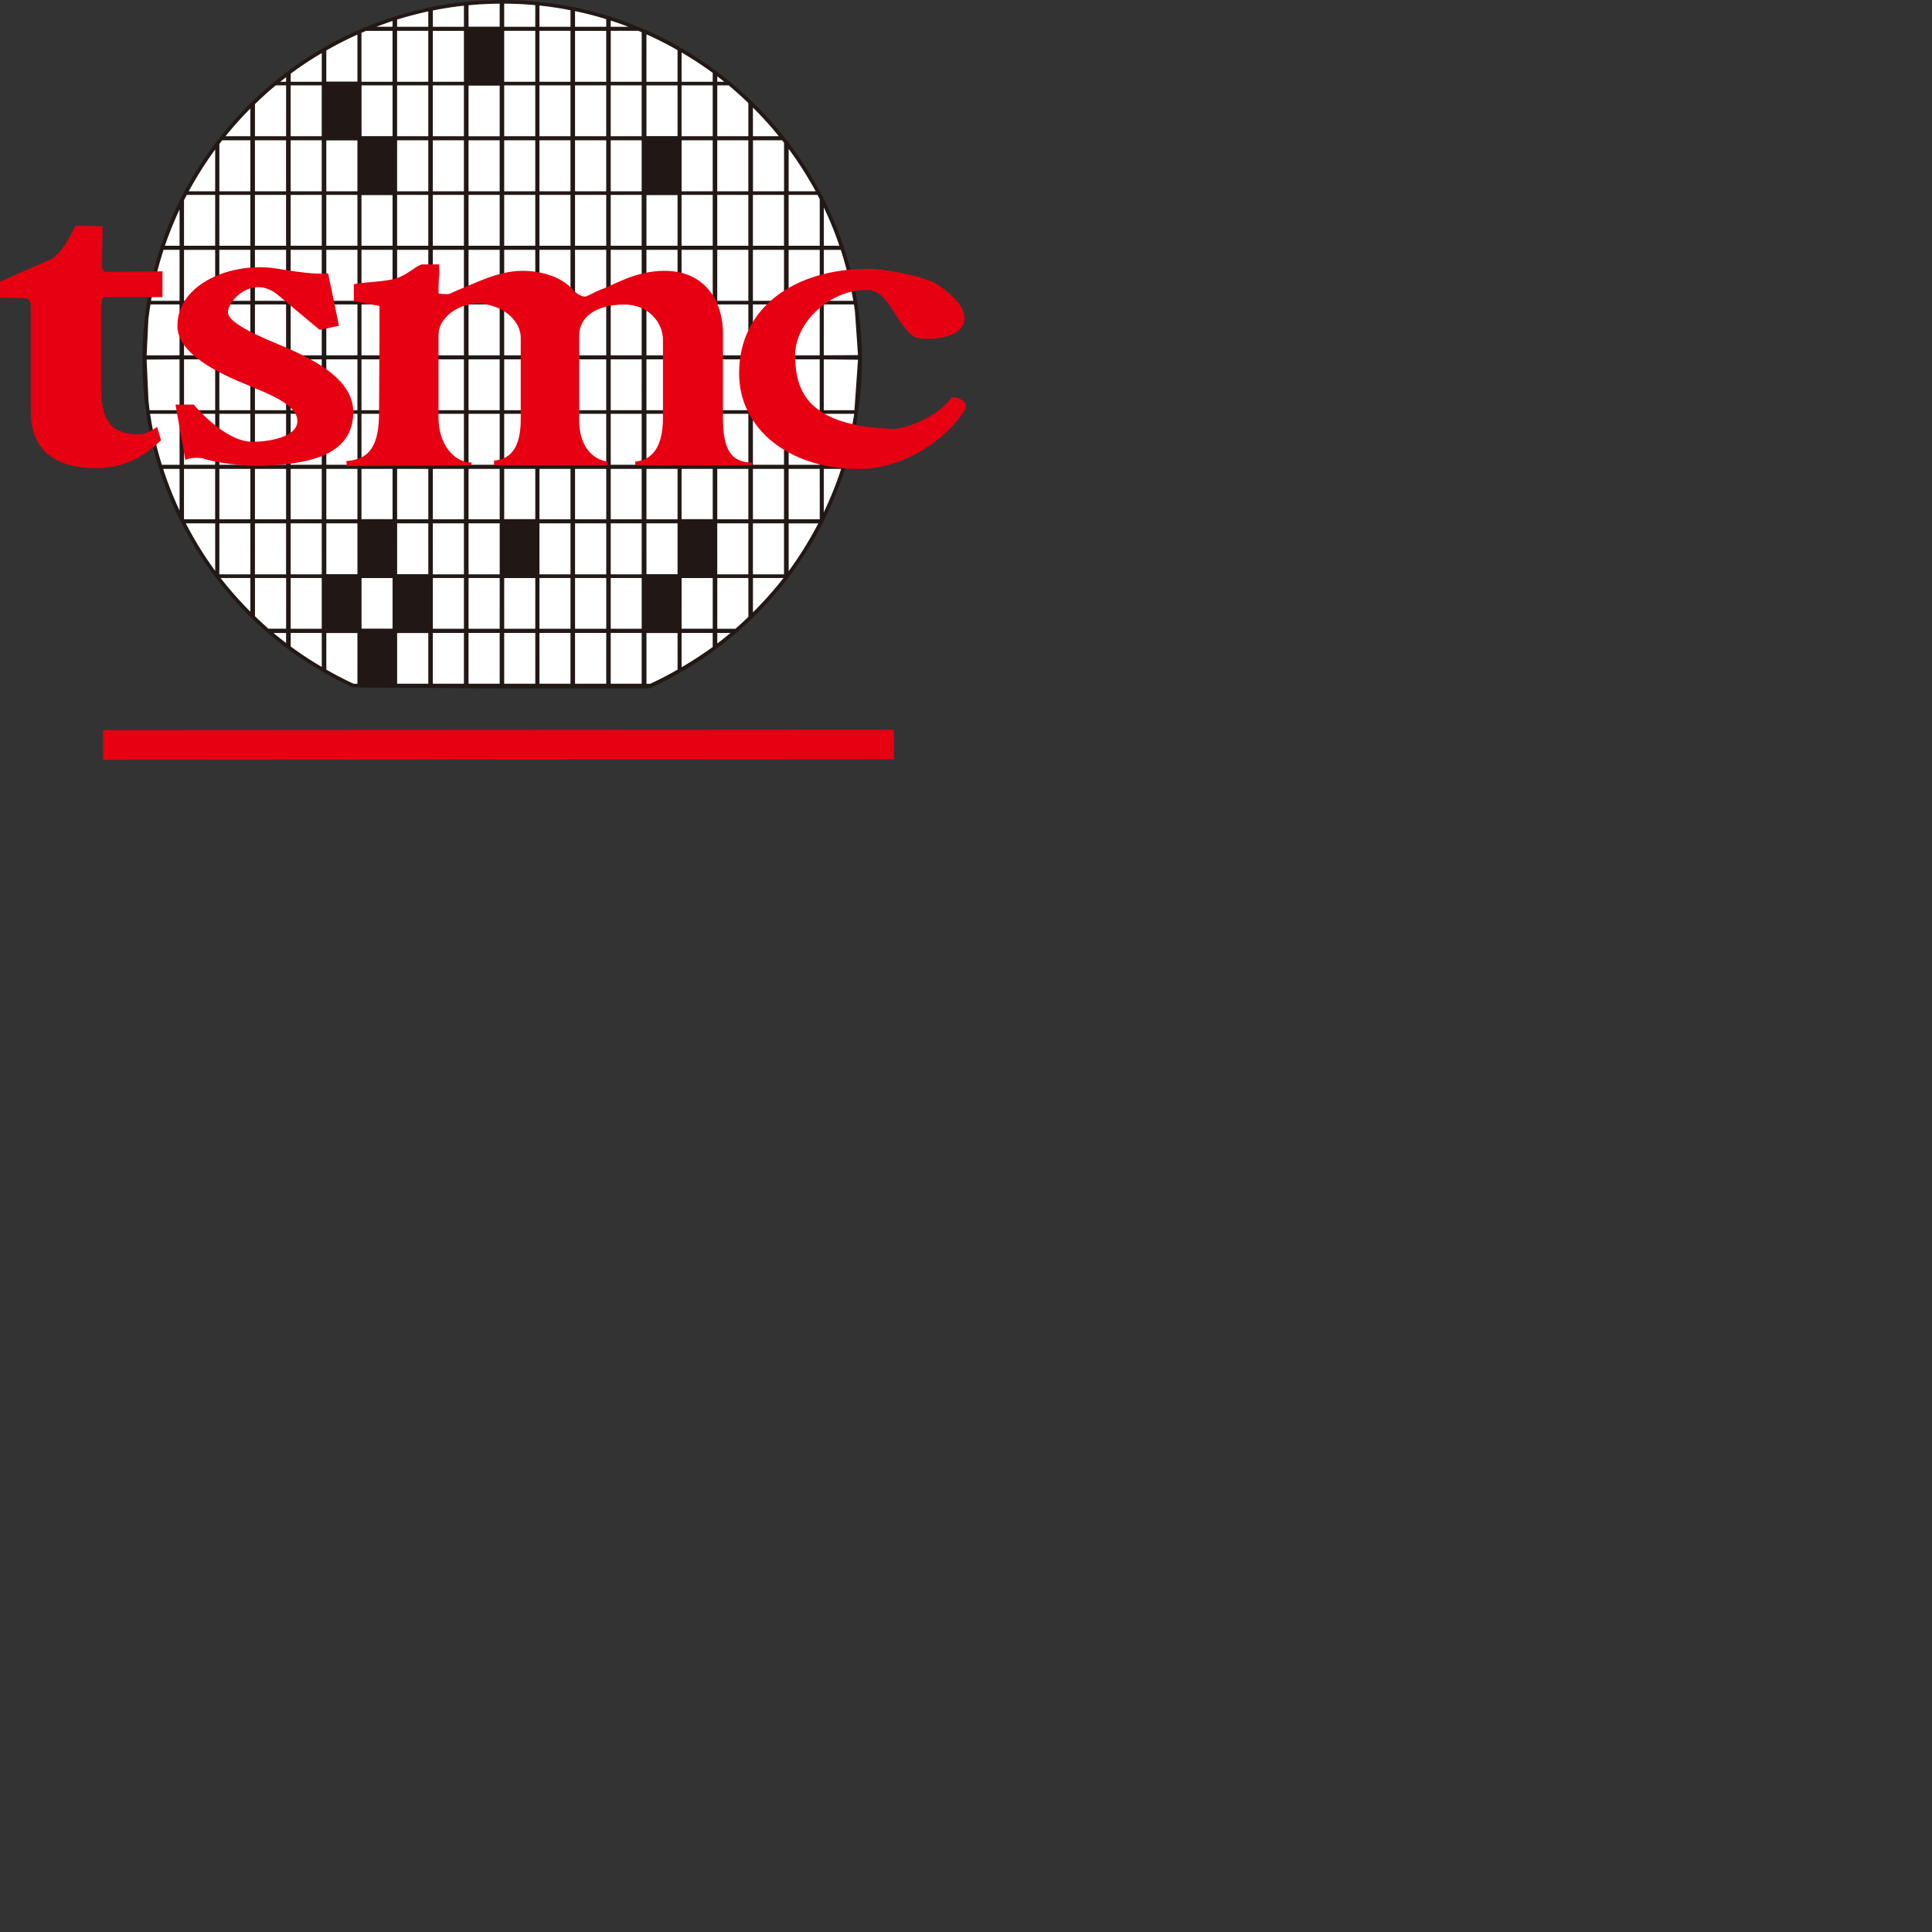 <svg xmlns="http://www.w3.org/2000/svg" version="1.1" viewBox="0 0 512 512" fill="currentColor"><rect x="0" y="0" width="512" height="512" fill="#333333" stroke="none"/><path fill="#FFF" d="m93.62 181.679l38.548.292h39.745c32.927-14.868 56.025-48.147 56.025-86.574c0-52.257-42.652-94.915-94.792-94.915c-52.266 0-94.944 42.656-94.944 94.915c-.003 38.218 22.734 71.336 55.418 86.282"/><path fill="#221815" d="M133.141 0c1.411 0 2.833.034 4.267.102c2.49.11 4.954.317 7.39.618l.096.014c.344.04.688.085 1.03.131l.245.036c2.363.324 4.699.738 7.004 1.236c1.492.314 2.988.674 4.487 1.08l1.371.385l.36.105c.505.143 1.006.293 1.507.446v-.01l1.149.36c.665.213 1.335.437 2.017.676l.687.244l.792.288a94.537 94.537 0 0 1 4.342 1.705l1.836.753h-.1a95.453 95.453 0 0 1 16.86 9.68l.576.415l.769.56a106.72 106.72 0 0 1 3.539 2.775l1.243 1.023l-.02-.002a96.51 96.51 0 0 1 12.754 13.089l.712.894l.461.593h.223l.001.291a95.922 95.922 0 0 1 8.51 13.213l.504.942c.09.186.185.372.28.558l.157.002l.001.308a94.694 94.694 0 0 1 10.224 42.887l-.012-1.287h.018l-.016.19l.009.938l.007.101h-.007v.058c0 4.127-.267 8.208-.788 12.224l-.16 1.18a94.74 94.74 0 0 1-.213 1.417l-.258 1.545l-.218 1.202l-.154.802l-.133.658a93.292 93.292 0 0 1-2.428 9.39l-.14.442c-8.07 25.282-26.498 46.458-51.067 57.807l-.746.341l-.196.042h-39.748l-38.174-.29h-.368l-.196-.043a95.329 95.329 0 0 1-36.192-28.95l-.058.001v-.07l-.563-.75l-.768-1.05l-.091-.129a95.512 95.512 0 0 1-7.918-13.055l-.035-.043l-.002-.032a95.102 95.102 0 0 1-10.074-42.639c0-15.8 3.881-30.726 10.74-43.875l.073-.15l-.001.011a95.8 95.8 0 0 1 8.15-12.93l1.29-1.703l-.001.017A96.501 96.501 0 0 1 70.76 23.329l.93-.796a96.33 96.33 0 0 1 5.173-4.075l1.192-.86l.901-.632l.208-.144a95.443 95.443 0 0 1 15.419-8.65l-.063.002l1.19-.494a94.729 94.729 0 0 1 7.497-2.848l1.082-.355v-.004l.298-.093l.397-.126l.127-.033l.128-.037a93.68 93.68 0 0 1 7.077-1.88l.781-.174l.778-.169l.576-.122a87.022 87.022 0 0 1 7.816-1.22l1.112-.113c2.81-.29 5.656-.456 8.532-.492l.752-.005V0zM104.29 167.73h-8.613v13.487l8.613.065zm-9.565-.15h-8.248v9.873l.395.225a96.291 96.291 0 0 0 5.083 2.691l.928.443l.843.391l.999.001zm84.839-.002h-8.245v13.624h.993l.455-.207a85.874 85.874 0 0 0 5.71-2.927l.689-.385l.398-.226zm-47.143.153h-8.25v13.462h8.25zm-9.478 0h-8.239l.001 13.462h8.238zm-9.441-.159h-8.259v13.62h8.259zm56.55.159h-8.205v13.462h8.205zm-9.394 0h-8.267v13.462h8.268zm-9.47 0h-8.23v13.462h8.23zm-9.336 0h-8.236l.001 13.462h8.236zm47.02 0h-8.246v9.104l.746-.443a99.842 99.842 0 0 0 6.455-4.184l.654-.468l.392-.288zm-103.603 0H77.04v3.599l.655.481a91.408 91.408 0 0 0 6.34 4.193l.967.578l.268.156zm108.326 0h-3.51l.002 2.808l.683-.523a87.516 87.516 0 0 0 2.046-1.634l.654-.544zm-117.78.008H72.49l.33.279c.503.419 1.004.828 1.505 1.226l.75.59l.741.568zm28.217-14.568h-8.236v13.607h8.236zm-18.77 0H77.03l-.001 13.458h8.234zm113.064.004h-8.237l-.004 13.45h4.813l.43-.371l.51-.456l.527-.482l.556-.516l.593-.56l.812-.778zm-18.657-.01h-8.665v13.46h8.665zm-84.827 0h-8.627v13.46h8.627zm18.91 0h-8.768v13.455h8.768zm9.19.006h-8.237v13.449h8.238zm28.246 0h-8.23v13.449h8.23zm9.47 0h-8.266l-.001 13.449h8.267zm-28.236 0h-8.25l-.001 13.449h8.25zm37.63 0h-8.205v13.449h8.204zm-28.199 0h-8.236v13.449h8.235zm47.024 0h-8.254l-.001 13.445h8.254zm-113.055.002h-8.248l-.003 10.134l.546.523c.686.654 1.36 1.282 2.028 1.889l.665.6l.331.293h4.68zm131.805.004h-8.09v9.102l.93-.935a96.066 96.066 0 0 0 5.927-6.616l.785-.977zm-141.277-.001h-7.887l.26.333a97.112 97.112 0 0 0 6.796 7.762l.831.845zm122.777-14.482h-8.615v13.523h8.615zm-84.837 0h-8.614v13.523h8.614zm37.716 0h-8.632v13.523h8.632zm28.045 0h-8.204v13.519h8.205zm-103.703 0h-8.22l.002 13.519h8.219zm84.84 0h-8.23v13.519h8.23zm9.47 0h-8.267v13.519h8.268zm-65.934 0h-8.247l.001 13.519h8.247zm-18.915 0h-8.246l.001 13.519h8.246zm131.958 0h-8.238v13.519h8.24zm-75.346 0h-8.25v13.519h8.25zm-9.478 0h-8.239l.001 13.519h8.238zm56.616 0h-8.245l.001 13.519h8.245zm-66.058 0h-8.259l.001 13.519h8.259zm-28.24 0h-8.233v13.519h8.235zm113.056 0h-8.237l.001 13.519h8.237zm18.535.01h-7.846v12.654l.558-.766a99.145 99.145 0 0 0 6.64-10.66l.547-1.027zm-159.828-.01H49.25l.073.142a96.265 96.265 0 0 0 6.603 10.926l.664.936l.432.594zm131.852-14.433h-8.254l.001 13.48h8.254zm-47.024 0h-8.236l.001 13.48h8.236zm-37.82 0h-8.237v13.48h8.237zm113.205 0h-8.239v13.346h8.242zm-160.226 0h-8.257v13.346h8.257zm94.176 0h-8.23v13.344h8.23zm-65.925 0h-8.234v13.344h8.234zm94.297 0h-8.245v13.344h8.245zm28.208 0h-8.238v13.344h8.238zm-94.266 0h-8.259v13.344h8.259zm56.55 0h-8.204v13.344h8.204zm-37.63 0h-8.25v13.344h8.25zm65.896 0h-8.237v13.344h8.237zm-103.593 0h-8.247v13.344h8.247zm-28.376 0h-8.22v13.344h8.22zm94.31 0h-8.267v13.344h8.267zm-37.715 0h-8.239v13.344h8.239zm-47.134 0h-8.246v13.344h8.246zm147.108-.004h-4.611v11.497l.079-.159a91.998 91.998 0 0 0 4.075-9.954l.373-1.116zm-175.331 0h-4.348l.105.326a93.098 93.098 0 0 0 3.626 9.371l.528 1.155l.09.189zm0-14.59h-7.811l.088.578a92.21 92.21 0 0 0 2.496 11.168l.328 1.113l.2.651h4.702zm169.652.001h-8.236v13.507h8.235zm9.133-.002h-6.315l-1.743.003v13.505h4.949l.209-.675l.215-.723l.182-.632a93.86 93.86 0 0 0 1.92-8.073l.09-.482l.107-.582c.06-.338.119-.676.176-1.015l.127-.776zm-46.811.002h-8.245v13.499h8.244zm-9.508 0h-8.205v13.499h8.204zm37.716 0h-8.238l-.001 13.499h8.238zm-47.11 0h-8.266l-.001 13.499h8.267zm-84.848 0h-8.246v13.499h8.245zm122.508 0h-8.237v13.499h8.236zm-47.13 0h-8.23v13.499h8.23zm-37.686 0h-8.259v13.499h8.258zm18.92 0h-8.25l-.001 13.499h8.25zm-47.16 0H77.03l-.001 13.499h8.234zm18.77 0h-8.236l-.001 13.499h8.236zm84.845 0h-8.254l-.001 13.499h8.254zm-65.934 0h-8.238v13.499h8.238zm-28.218 0h-8.247v13.499h8.246zm-28.376 0h-8.22v13.499h8.219zm75.504 0h-8.236v13.499h8.235zm-84.831 0h-8.254v13.497h8.253zm18.787-14.435h-8.246l.001 13.48h8.246zm75.378 0h-8.23l.001 13.48h8.23zm-37.686 0h-8.259l.001 13.48h8.259zm-28.24 0h-8.233v13.48h8.235zm75.397 0h-8.267v13.48h8.268zm37.659 0h-8.237l.001 13.48h8.237zm-75.374 0h-8.239l.001 13.48h8.238zm65.933 0h-8.254l.001 13.48h8.254zm-122.528 0h-8.22l.002 13.48h8.219zm28.376 0h-8.247l.001 13.48h8.247zm75.327 0h-8.204v13.48h8.205zm-66.02 0h-8.236v13.48h8.237zm113.206 0H209l.001 13.48h8.236zm1.067.01v13.47h2.033l6.098-.008l.942-13.375zm-10.537-.01h-8.238v13.48h8.24zm-150.746 0h-8.254l.001 13.48h8.254zm75.4 0h-8.25v13.48h8.25zm9.431 0h-8.236l.001 13.48h8.236zm37.707 0h-8.245l.001 13.48h8.245zm-131.98.006l-8.72.053l.47 10.637l.233 2.2l.07.585h7.947zm0-14.567h-7.707l-.064.383l-.127.823l-.136.97l-.22 1.658l-.467 9.669l8.72-.017zm47.145 0h-8.247v13.49h8.247zm-18.915 0h-8.246v13.49h8.246zm122.508 0h-8.237v13.49h8.237zm-28.266 0h-8.204v13.49h8.204zm37.716 0h-8.238v13.49h8.238zm-103.736 0h-8.236v13.49h8.236zm75.528 0h-8.245v13.49h8.245zm9.317 0h-8.254v13.49h8.254zm-75.375 0h-8.259v13.49h8.259zm28.351 0h-8.236v13.49h8.236zm-18.91 0h-8.238v13.49h8.239zm28.245 0h-8.23v13.49h8.23zm-94.166 0h-8.254v13.49h8.254zm160.216 0H209v13.49h8.236zm-84.816 0h-8.25v13.49h8.25zm-66.073 0h-8.22v13.49h8.22zm18.914 0h-8.234v13.49h8.234zm75.396 0h-8.267v13.49h8.267zm65.637.002h-7.988l-.001 13.484l9.073-.043l-.81-11.602l-.036-.256zm-3.475-14.459h-4.51l.001 13.506h7.822l-.094-.568a93.986 93.986 0 0 0-2.663-11.166l-.344-1.116zm-175.233-.007l-4.242.002l-.207.65a95.052 95.052 0 0 0-2.81 11.156l-.204 1.127l-.098.576h7.56zm150.73 0h-8.237v13.508h8.237zm-56.465 0h-8.236v13.508h8.236zm-47.128 0h-8.247v13.508h8.247zm56.463 0h-8.23v13.508h8.23zm56.58 0h-8.238v13.508h8.238zm-18.891 0h-8.254v13.508h8.254zm-65.933 0h-8.239v13.508h8.239zm56.616 0h-8.245v13.508h8.245zm-47.138 0h-8.25v13.508h8.25zm-56.612 0h-8.246v13.508h8.246zm28.222 0h-8.236v13.508h8.236zm-18.77 0h-8.233v13.508h8.234zm75.397 0h-8.267v13.508h8.267zm-47.157 0h-8.259v13.508h8.259zm56.55 0h-8.204v13.508h8.204zm47.186.011H209v13.497h8.236zM57.02 66.212h-8.254v13.504h8.254zm9.327-.003h-8.22v13.507h8.22zM218.314 54.98v10.15h4.125l-.078-.24a88.67 88.67 0 0 0-3.492-8.733zm-57.656-3.33h-8.267v13.474h8.267zm-28.237 0h-8.25v13.474h8.25zm-18.92 0h-8.259v13.474h8.259zm-28.24 0h-8.233v13.474h8.234zm94.299-.004h-8.245v13.478h8.244zm-113.211 0h-8.22v13.478h8.219zm141.418.002h-8.238v13.476h8.238zm-18.891.002h-8.254v13.474h8.254zm-37.689 0h-8.23v13.474h8.23zm47.13 0h-8.237v13.474h8.237zm-94.285-.004h-8.236l-.001 13.478h8.236zm66.02.004h-8.205v13.474h8.204zm-47.11 0h-8.238v13.474h8.239zM47.587 65.124v-9.622l-.066.144a94.69 94.69 0 0 0-3.688 9.088l-.133.39zM75.809 51.65h-8.246v13.474h8.246zm66.043 0h-8.236v13.474h8.236zm-47.128 0h-8.247v13.474h8.247zm121.93.004h-7.656v13.47h8.238V52.808zM57.02 65.124l.004-13.478l-7.526.002l-.444.837l-.173.337l-.117.233v12.07zm.004-25.511l-.434.596a97.938 97.938 0 0 0-6.375 10.122l-.196.362h7.005zm150.257-2.428h-7.733v13.507h8.236V37.84l-.225-.3l-.165-.212zm-93.781-.003h-8.259v13.51h8.259zm28.351 0h-8.236v13.51h8.236zm-56.59 0h-8.234v13.51h8.234zm37.68 0h-8.238v13.51h8.239zm-28.217-.123h-8.247v13.633h8.246zm65.933.123h-8.267v13.51h8.267zm-56.368 0h-8.614v13.51h8.614zm28.13 0h-8.25v13.51h8.25zm47.25 0h-8.666v13.51h8.665zm-9.619 0h-8.204v13.51h8.204zm-18.864 0h-8.23v13.51h8.23zm-75.378.002h-8.246v13.508h8.246zm122.508.001h-8.237v13.507h8.237zm-9.441-.003h-8.254v13.51h8.254zm20.13 2.269V50.69h7.15l-.153-.285a99.041 99.041 0 0 0-5.831-9.34l-.707-.988zM66.35 37.184h-7.458l-.265.331l-.278.365l-.218.292v12.517h8.22zM179.559 22.63h-8.245l.001 13.599h8.245zm-75.528-.01h-8.236v13.61h8.237zm37.821.003h-8.236v13.482h8.236zm-9.43-.004h-8.25l-.001 13.486h8.25zm-18.921.004h-8.259v13.482h8.259zm47.157 0h-8.267v13.482h8.267zm-9.47 0h-8.23v13.482h8.23zm-65.926-.003h-8.234v13.485h8.234zm9.58.015h-8.627v13.47h8.627zm94.034-.014h-8.254v13.484h8.254zm-65.933.002h-8.239v13.482h8.239zm70.154-.002h-3.008l-.001 13.484h8.23v-8.79l-.385-.37a90.048 90.048 0 0 0-3.944-3.58l-.542-.456zm-23.046.004h-8.204v13.48h8.204zm-94.233-.006h-2.73l-.26.213c-1.43 1.176-2.857 2.458-4.458 3.991l-.798.77l-.001 8.512h8.247zm-9.47 6.142l-.89.905a94.209 94.209 0 0 0-4.872 5.427l-.828 1.01h6.589zm133.19-.252l-.002 7.592h6.86l-.711-.87a94.302 94.302 0 0 0-5.343-5.914zM94.724 9.173l-.366.164a94.265 94.265 0 0 0-7.123 3.609l-.76.431v8.306h8.249zm95.362 11.053v1.443h1.844l-.437-.35l-.727-.57zm-18.775-11.13l-.001 12.57h8.248v-8.378l-.872-.494a95.017 95.017 0 0 0-5.7-2.929l-1.167-.541zM85.27 14.073l-.117.068a96.202 96.202 0 0 0-4.832 3.046l-.822.561l-.615.43l-.703.502l-.562.409l-.579.431v2.146h8.229zm95.357-.172l-.001 7.765h8.246l.001-2.355a95.148 95.148 0 0 0-.853-.622a98.086 98.086 0 0 0-6.028-3.975l-1.031-.618zm-19.97-5.728h-8.266v13.493h8.267zm-27.993-.01H123.9l.001.009h-.004v13.494h8.767zm36.501.005h-7.31v13.498h8.202V8.532zm-17.978.002h-8.23v13.496h8.23zm-9.335-.005l-8.236.003v13.498h8.236zm-18.908.007h-8.237v13.494h8.237zm-9.446-.01h-8.26v13.504h8.26zm-9.47.01h-6.992l-1.244.523v12.97h8.236zM75.816 20.457l-.624.482l-.672.526l-.251.2h1.546zM132.422.97l-.573.005a89.05 89.05 0 0 0-7.115.372l-.562.055v5.81h8.25zm29.428 4.48l-.001 1.645h4.66l-.48-.184l-.957-.358l.134.049a93.386 93.386 0 0 0-3.356-1.152M133.616.961v6.133h8.236l.001-5.724l-.731-.067a97.595 97.595 0 0 0-3.884-.256l-.99-.038L134.7.971zm9.342.517v5.616h8.231l.001-4.373l-.759-.15a85.617 85.617 0 0 0-3.285-.566l-1.096-.16a83.868 83.868 0 0 0-1.645-.21l-.824-.094zm-20.011.03c-2.783.3-5.53.724-8.237 1.263v4.323h8.238zm-9.448 1.513c-.35.075-.702.152-1.051.23a110.087 110.087 0 0 0-6.273 1.649l-.934.28v1.914h8.258zm38.89-.07v4.143h8.267l.001-2.004l-.69-.216c-.296-.09-.59-.179-.886-.265a92.173 92.173 0 0 0-6.312-1.584zm-48.358 2.613l-.556.184c-.69.232-1.38.473-2.074.724l-1.041.383l-.621.236h4.292z"/><path fill="#211714" stroke="#211714" stroke-linecap="round" stroke-linejoin="round" d="M95.201 36.702V22.136h-9.203v14.566zm0 130.554v-14.565h-9.203v14.565zM104.5 51.174V36.579h-9.184v14.595zm0 101.516v-14.603h-9.184v14.603zm0 28.98v-14.579h-9.184v14.579zm9.48-14.415V152.69h-9.212v14.565zm18.92-145.11V7.568h-9.204v14.579zm9.432 130.544v-14.603h-9.19v14.603zm37.706-101.516V36.578h-9.19v14.595zm0 116.082V152.69h-9.19v14.565zm9.316-14.565v-14.603h-9.2v14.603z"/><path fill="#E60012" d="M236.891 197.283v-3.906l-209.587.123v7.884l209.587-.147zM43.061 78.733v-6.83l-14.31.134c-1.82 0-1.715-.39-1.715-2.757l.152-9.336l-7.23-.124c-2.22 4.981-4.976 8.27-6.544 8.917L0 74.653v4.21l5.02.125c2.23 0 3.144-.124 3.144 2.505v27.695c0 8.41 4.586 14.585 16.424 14.862c8.898.247 14.3-3.698 18.09-7.383l-1.038-3.545c-1.59 1.068-2.878 1.981-5.001 1.981c-10.102 0-9.83-7.887-9.83-14.842V81.497c0-2.763.227-2.763 2.085-2.763h14.168zm27.846 44.653c11.565-.54 22.712-3.03 22.712-14.191c0-8.118-8.913-13.26-18.363-17.33c-6.06-2.495-14.843-6.163-14.843-9.069c0-3.4 6.688-9.978 13.119-4.725l11.174 9.336l5.125-1.067l-2.878-13.9c-2.639.125-4.477.264-14.076-1.333c-11.822-1.695-25.865 4.223-25.865 15.233c0 7.383 10.651 12.49 19.063 15.9c4.585 1.965 12.737 4.865 12.737 9.323c0 4.307-7.632 5.517-11.956 5.517c-7.355 0-15.51-9.86-15.51-9.86h-4.839l2.62 14.727c.896-.8 4.211-.685 4.868-.4c2.346.898 10.873 2.23 16.912 1.839m29.542-14.062c0 8.147-2.09 12.47-8.669 12.852l.162 1.33c10.993-.125 22.197 0 32.934-.248l.123-.687c-4.963 0-8.793-5.249-8.793-11.785v-21.94c0-5.4 6.568-8.811 11.032-8.411c6.937.651 10.765 5.106 10.765 9.063v21.536c0 6.57-1.968 10.632-7.085 11.017v1.21h30.188v-.925c-4.466-.543-7.608-4.624-7.608-10.778v-22.61c0-4.83 4.197-8.118 11.694-8.24c6.568-.134 10.499 4.734 10.499 9.335v20.464c0 6.965-2.097 11.289-7.336 11.832v.925c11.022.123 20.072.123 30.961 0v-.687c-5.762 0-7.725-3.792-7.725-11.784v-22.61c0-7.478-4.073-16.413-15.5-16.413c-7.736 0-13.423 3.782-16.662 4.887c-2.239.877-3.82 1.944-4.354 1.944c-1.025 0-2.201-.658-3.667-2.23c-2.763-2.917-7.737-4.6-13.004-4.6c-6.702 0-13.403 3.781-16.567 4.886c-.372.105-2.725 1.286-3.01 1.286c-.515 0-2.62 0-2.62-.247c0-6.316.4-3.173.141-7.631h-4.347c-1.291 0-3.552 2.372-6.172 3.391c-3.156 1.344-9.46 1.205-12.06 1.868v4.46l6.801 1.305v8.675zm129.697-38.086c-19.435 0-34.277 10.113-34.277 27.728c0 14.844 13.517 25.33 31.646 25.33c13.795 0 25.213-9.975 28.485-16.28c0-1.955-1.962-2.76-3.79-2.76c-3.164 4.86-12.086 8.554-15.75 8.4c-21.938-.792-25.483-9.586-25.749-18.77c-.41-9.982 10.374-18.662 19.567-17.986c5.364.376 7.221 9.155 11.928 12.322c1.476.816 4.873.663 7.116.276c1.706-.276 6.278-1.318 6.278-5.26c0-3.275-4.069-6.963-7.983-9.326c-3.935-1.819-12.747-3.674-17.471-3.674"/></svg>
